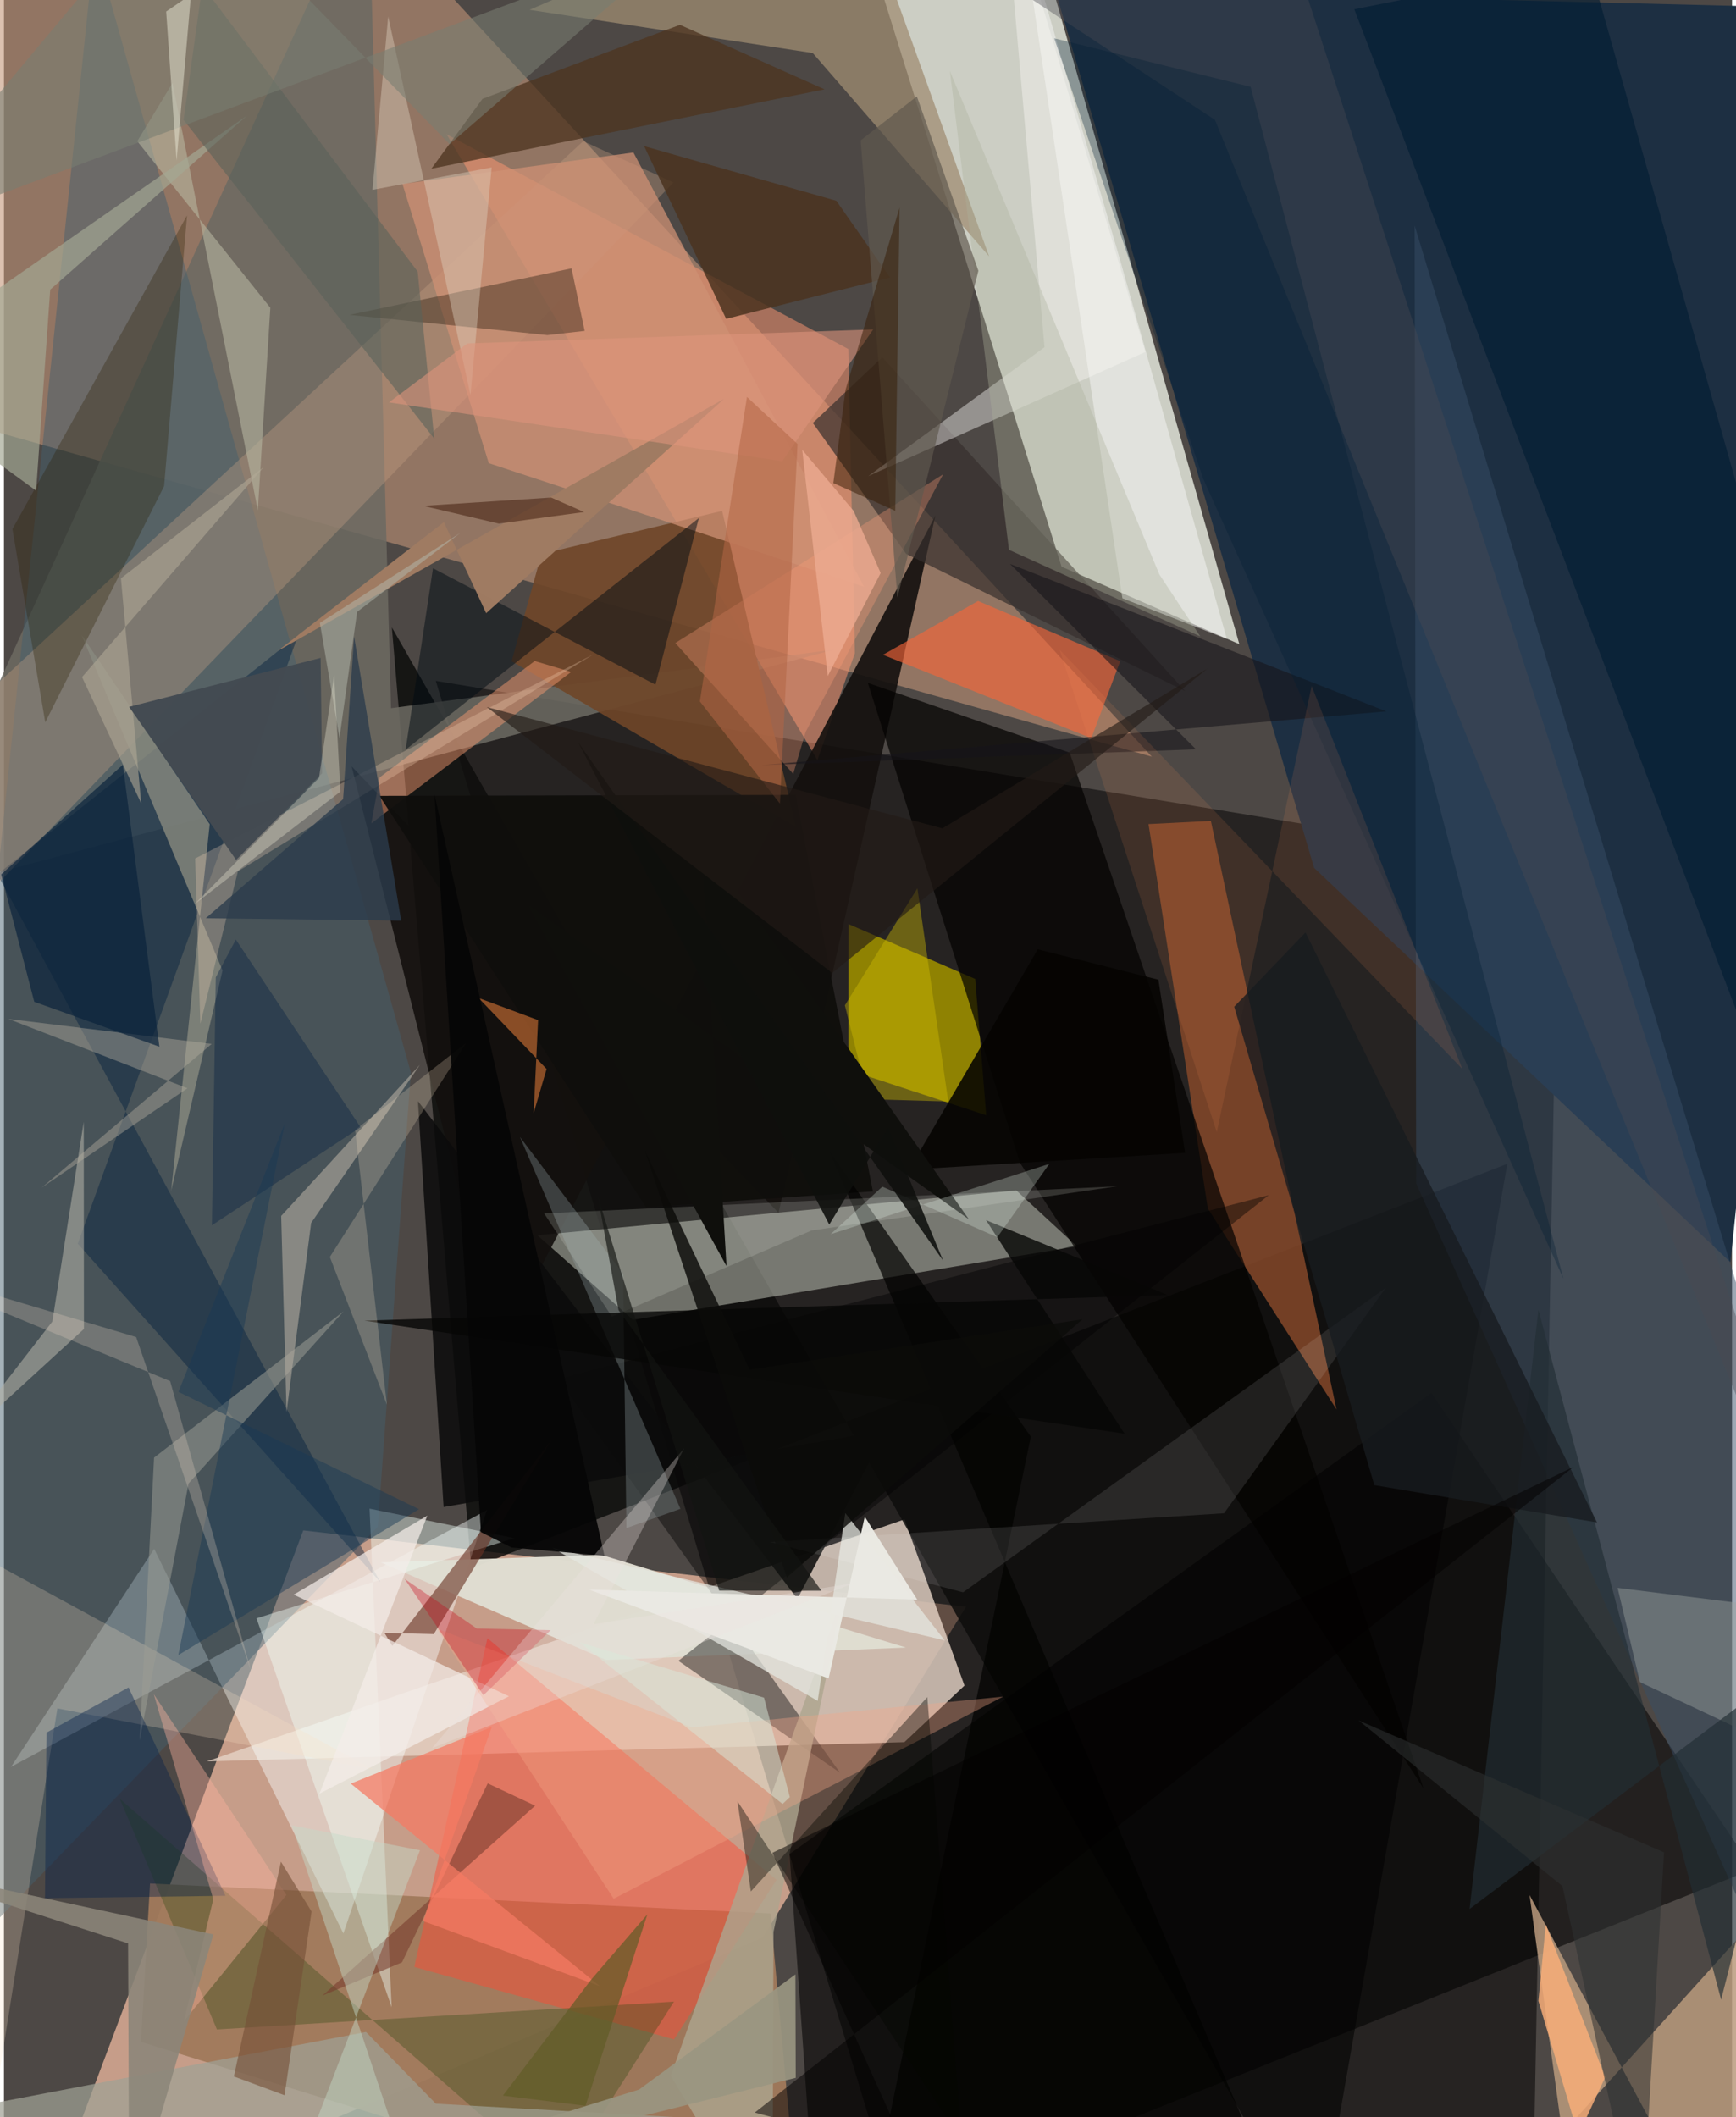 <svg xmlns="http://www.w3.org/2000/svg" width="228" height="278" viewBox="0 0 836 1024"><path fill="#4d4845" d="M0 0h836v1024H0z"/><path fill="#f8c0a6" fill-opacity=".706" d="M14.67 1086l352.4-148.862 98.326-159.996L144.805 740.2z"/><path fill="#e1e5d9" fill-opacity=".855" d="M597.64 311.57l-85.994-37.478L415.421-33.7l92.565 30.163z"/><path fill-opacity=".51" d="M437.033 1086l-228.13-756.693 542.944 89.531-11.868 631.721z"/><path fill="#c49678" fill-opacity=".584" d="M190.346-30.042L17.44-62-62 192.494 555.316 365.99z"/><path fill="#e5d2c5" fill-opacity=".808" d="M435.597 842.629l29.075-27.387-29.027-80.369L98.182 851.931z"/><path fill="#1d2f42" d="M835.22 610.512l-201.4-190.756L508.364-5.292 898 4.328z"/><path fill="#0e0d0c" fill-opacity=".851" d="M635.103 1086L187.669 303.464l38.426 455.103 501.199-195.695z"/><path fill="#aeb2a7" fill-opacity=".596" d="M258.065 597.434l46.202 40.926 214.75-35.567-29.308-27.049z"/><path fill="#a07a5b" fill-opacity=".953" d="M70.667 910.969l300.171 14.498L385.443 1086 66.256 987.61z"/><path fill="#f9ffff" fill-opacity=".431" d="M164.204 935.138l-91.539-186L3.45 854.573l230.227-124.21z"/><path fill="#918402" fill-opacity=".98" d="M469.871 473.487l-61.322-26.552-.037 70.537 66.672 21.924z"/><path fill="#6c6a61" fill-opacity=".863" d="M-49.901 434.494L176.293-62l10.958 404.515 214.568-28.36z"/><path fill="#fc9772" fill-opacity=".514" d="M411.656 315.898l-3.18-147.075L214.1 64.915 393.53 367.63z"/><path fill="#824729" fill-opacity=".867" d="M644.653 681.705l-60.783-284.65-30.17 1.524 28.713 185.97z"/><path fill-opacity=".549" d="M846.199 903.977l-452.916 181.74-13.215-188.984L690.57 673.81z"/><path fill="#ba9a7d" fill-opacity=".851" d="M869.303 903.806L828.633 1086l-90.59-169.443 15.822 115.29z"/><path fill="#ff4933" fill-opacity=".459" d="M233.88 792.337l139.902 116.85-49.642 77.194-125.625-35.046z"/><path fill="#13100e" fill-opacity=".902" d="M239.19 651.989L168.2 370.665l206.521 215.968 75.914-337.33z"/><path fill="#030201" fill-opacity=".71" d="M417.925 330.303l73.57 232.066 195.208 302.58-171.13-500.902z"/><path fill="#dfddd1" fill-opacity=".98" d="M288.882 751.99l147.467 44.878-144.972 6.017-109.003-47.175z"/><path fill="#6f4628" fill-opacity=".902" d="M347.44 247.113l35.66 152.812-137.508-80.1 14.464-51.88z"/><path fill="#445e6e" fill-opacity=".478" d="M43.885-26.72l152.962 545.406-15.988 219.776L-62 989.426z"/><path fill="#384e66" fill-opacity=".49" d="M898 817.85l-53.251 113.66-161.563-359.14-.745-463.248z"/><path fill="#001e3c" fill-opacity=".435" d="M35.71 601.538l106.652-294.392L-3.146 422.883l185.24 342.361z"/><path fill="#000100" fill-opacity=".416" d="M326.265 803.29l78.257 54.174L268.07 666.942l343.775-88.861z"/><path fill="#c7a284" fill-opacity=".341" d="M280.222 68.29l-298.88 276.683-28.346 128.085 370.896-384.79z"/><path fill="#9f8d71" fill-opacity=".741" d="M391.278 25.64L254.25 4.752 409.755-62l66.828 186.01z"/><path fill="#f1fff7" fill-opacity=".424" d="M122.174 782.72l65.375 188.102-10.688-241.137 70.024 14.284z"/><path fill="#372f2d" fill-opacity=".702" d="M391.307 204.57l33.607-31.785 146.565 161.52-135-66.427z"/><path fill="#ada58e" fill-opacity=".8" d="M322.577 1003.978L371.756 1086l.523-151.573 34.03-164.432z"/><path fill="#e5e8e1" fill-opacity=".733" d="M265.208 748.598l189.89 44.79-48.082-61.564-13.351 90.834z"/><path fill="#f76638" fill-opacity=".624" d="M526.013 357.037L425.26 316.71l45.985-26.03 68.766 29.106z"/><path fill="#28470d" fill-opacity=".322" d="M55.993 869.956l47.032 111.613 221.119-13.458-55.95 87.643z"/><path fill="#898a7f" fill-opacity=".788" d="M37.621 307.224l68.13 162.14L80.885 576l18.657-177.357z"/><path fill="#cf9074" fill-opacity=".741" d="M234.538 224.02L192.785 88.956l111.728-15.205L416.06 283.757z"/><path fill="#f39970" fill-opacity=".486" d="M177.745 398.22l96.664-73.228-17.645-5.279-75.007 56.28z"/><path fill="#0b0b0b" fill-opacity=".859" d="M426.729 691.758l-42.877 81.535-183.583-240.737 12.43 196.341z"/><path fill="#afaea4" fill-opacity=".592" d="M38.69 642.784l-62.21 56.994 46.92-60.592 15.2-96.584z"/><path fill="#fde2c6" fill-opacity=".235" d="M-15.48 1086l41.336-259.715 152.593 29.504-214.59-116.844z"/><path fill="#0f0e0c" fill-opacity=".957" d="M420.372 576.24l-37.398-191.783-201.327.474 128.955 198.956z"/><path fill="#3e2d1d" fill-opacity=".463" d="M274.587 129.804l6.34 30.255-18.048 2.034-95.764-9.793z"/><path fill="#4d3420" fill-opacity=".769" d="M396.973 43.205l-69.941-31.204-95.534 35.816-24.73 33.774z"/><path fill="#011c32" fill-opacity=".627" d="M838.202 489.109L898 445.645 766.714-18.074 653.267 4.485z"/><path fill="#9a9c93" fill-opacity=".537" d="M72.622 705.001l-6.985 136.8 23.676-124.317 74.985-83.216z"/><path fill="#f7f6f2" fill-opacity=".424" d="M418.092 230.292l134.08-60.046L483.154-62l20.234 229.955z"/><path fill="#a0a194" fill-opacity=".722" d="M208.934 1017.485l-33.797-34.68L-62 1028.112l705.108 13.683z"/><path fill="#000c14" fill-opacity=".49" d="M207.562 274.844l107.613 56.31 21.013-80.601-141.882 112.073z"/><path fill="#fe9e78" fill-opacity=".325" d="M324.786 311.013l57.04 63.285 6.033-20.35 66.48-124.556z"/><path fill="#693324" fill-opacity=".604" d="M187.897 796.087l-3.827-6.312 23.887.582 57.287-94.395z"/><path fill="#aea99d" fill-opacity=".624" d="M136.704 682.965l-2.591-94.857 67.154-73.132-52.652 76.534z"/><path fill="#020201" fill-opacity=".706" d="M496.776 694.861l-97.43-137.995 218.126 510.75L415.55 1086z"/><path fill="#2b1e00" fill-opacity=".31" d="M88.576 104.18L77.47 235.117 19.975 349.37 4.098 255.889z"/><path fill="#96a6a9" fill-opacity=".314" d="M301.123 739.065l26.135-9.294-77.662-179.887 49.928 66.206z"/><path fill="#041f4a" fill-opacity=".4" d="M107.154 916.913L60.27 816.135l-39.7 21.873-.724 80.059z"/><path fill="#9da4a0" fill-opacity=".435" d="M780.637 768.005L898 782.595v81.15l-106.558-50.176z"/><path fill="#050402" fill-opacity=".875" d="M558.487 473.838l12.92 83.773-133.524 8.105 62.235-106.57z"/><path fill="#dde1d4" fill-opacity=".188" d="M538.493 573.772l-147.78 21.36-96.605 41.696-32.8-49.945z"/><path fill="#f3ede8" fill-opacity=".722" d="M204.807 733.077l-64.632 38.19 104.111 49.158-91.657 47.088z"/><path fill="#b7b8a1" fill-opacity=".584" d="M122.825 246.817L81.542 40.128 64.487 68.312l64.381 80.544z"/><path fill="#a3a794" fill-opacity=".686" d="M117.516 55.988L-62 180.829l77.56 56.495 6.822-97.244z"/><path fill="#763b2d" fill-opacity=".576" d="M234.027 862.55l-41.456 86.568-38.53 16.106 102.94-91.887z"/><path fill="#f4a786" fill-opacity=".357" d="M294.969 918.342l188.436-97.762-150.718 14.892-123.232-47.818z"/><path fill="#fcdabe" fill-opacity=".267" d="M92.501 415.211l2.509 79.925 18.169-73.717 171.934-104.898z"/><path fill="#222e34" fill-opacity=".663" d="M830.715 967.187l42.614-167.738-164.307 123.869L742.347 633.5z"/><path fill="#fc883e" fill-opacity=".506" d="M262.504 517.028l-6.259 21.357 2.157-44.99-28.79-10.707z"/><path fill="#161519" fill-opacity=".569" d="M486.702 272.757l182.103 71.323-302.332 25.99 210.21-7.64z"/><path fill="#ffb2a0" fill-opacity=".392" d="M101.273 918.658L72.484 819.43l64.154 97.094-49.57 61.042z"/><path fill="#fff" fill-opacity=".102" d="M370.639 745.817l93.366 24.329 204.54-147.336-78.304 109.108z"/><path fill="#4b331f" fill-opacity=".847" d="M309.704 70.691l92.976 26.42 25.963 37.095-79.258 20.014z"/><path fill="#b6aea0" fill-opacity=".42" d="M100.51 504.905L2.174 492.83l86.6 33.514-70.536 48.083z"/><path fill="#070706" fill-opacity=".804" d="M475.094 590.141l67.028 103.309-367.71-54.688 388.525-12.408z"/><path fill="#f5f6f3" fill-opacity=".518" d="M540.497 127.678l-48.85-168.52 49.424 330.2 50.522 19.676z"/><path fill="#494952" fill-opacity=".384" d="M585.81 57.965L898 821.62 620.797-31.59 403.502-62z"/><path fill="#030600" fill-opacity=".396" d="M446.693 820.826l16.654 214.634-108.53-164.276 6.515 43.63z"/><path fill="#f6e1c2" fill-opacity=".227" d="M169.865 546.578l15.39 132.842-27.6-71.465 66.015-103.617z"/><path fill="#8b8679" fill-opacity=".882" d="M-62 900.593l163.32 35.022-40.704 139.97-.57-135.634z"/><path fill="#9f7b62" fill-opacity=".992" d="M233.278 296.583l115.072-103.67-215.867 121.894 80.325-62.261z"/><path fill="#09233b" fill-opacity=".682" d="M75.195 506.26l-17.68-136.38-58.858 53.028 16.002 61.634z"/><path fill="#faaf79" fill-opacity=".831" d="M761.629 1032.746l-19.287-64.956 3.559-36.979 28.766 73.799z"/><path fill="#acb29b" fill-opacity=".357" d="M578.735 307.799l-19.776-29.954L457.588 34.303l28.596 231.631z"/><path fill="#001d33" fill-opacity=".322" d="M603.09 41.981l151.323 576.514-174.216-386.858L508.098 18.52z"/><path fill="#ff9159" fill-opacity=".118" d="M632.624 331.797l72.92 185.25-194.806-202.705 75.985 233.221z"/><path fill="#e0d3c1" fill-opacity=".404" d="M225.685 190.995L235.94 80.963 178.273 91.81l7.604-83.828z"/><path fill="#f57a63" fill-opacity=".729" d="M202.684 929.113l85.657 31.556-120.568-98.012 68.247-27.432z"/><path fill="#0b2442" fill-opacity=".424" d="M102.472 472.696l-1.866 119.929 71.91-47.392-60.337-90.784z"/><path fill="#c5dac8" fill-opacity=".455" d="M207.147 1086l-67.858-203.11 61.978 12.003-53.819 140.62z"/><path fill="#183854" fill-opacity=".463" d="M200.792 729.961l-116.375-56.76 51.382-129.67-51.442 256.971z"/><path fill="#d4bf04" fill-opacity=".404" d="M441.893 429.644l-35.083 56.601 11.372 45.397 38.639 1.112z"/><path fill="#c80016" fill-opacity=".325" d="M228.71 787.64l-34.88-23.995 38.12 56.27 32.538-31.462z"/><path fill="#596259" fill-opacity=".584" d="M208.164 212.147l-8.015-80.786L95.978-6.868l-9.074 64.853z"/><path fill="#181b1f" fill-opacity=".78" d="M595.16 486.902l34.492-35.901 141.032 285.34-107.74-18.021z"/><path fill="#df957d" fill-opacity=".58" d="M376.522 223.051l43.99-63.695-196.356 6.765-37.888 28.5z"/><path fill="#0c0c09" fill-opacity=".824" d="M309.936 556.219l68.783 206.79 143.024-124.908-161.018 24.403z"/><path fill="#60594e" fill-opacity=".682" d="M471.403 130.95l-39.178 158.014-17.782-221.052 27.185-21.296z"/><path fill="#e4d4c0" fill-opacity=".267" d="M63.948 646.683l55.596 161.477-39.146-140.162L-62 609.19z"/><path fill="#060606" fill-opacity=".941" d="M290.518 752.511l-82.254-368.296 22.48 356.826 14.868 7.448z"/><path fill="#b1aa97" fill-opacity=".58" d="M37.774 327.471l28.623 61.104-9.801-108.846 69.092-53.863z"/><path fill="#eae9e3" fill-opacity=".98" d="M441.83 773.696l-158.768-4.874 115.886 42.976 17.486-78.226z"/><path fill="#eee4e0" fill-opacity=".318" d="M207.154 845.465l203.932-79.75-125.93 19.883 43.92-85.133z"/><path fill="#3b1708" fill-opacity=".494" d="M239.42 253.259l41.233-5.597-15.941-7.016-61.933 4.011z"/><path fill="#0f0f0c" d="M253.494 437.646l213.308 152.087-129.375-183.47 12.126 206.106z"/><path fill="#2c3c4c" fill-opacity=".792" d="M164.074 386.513l5.307-78.714 22.787 137.504-94.533-1.181z"/><path fill="#e2ede4" fill-opacity=".282" d="M424.938 573.935l-25.014 23.009 105.782-34.021-25.153 35.503z"/><path fill="#787e71" fill-opacity=".576" d="M87.312-62L-62 116.441 331.201-30.535 215.586 69.733z"/><path fill="#754f36" fill-opacity=".612" d="M148.828 924.57l-14.83-24.136-22.776 103.87 24.506 9.086z"/><path fill="#434a51" fill-opacity=".984" d="M112.31 415.902L60.538 341.88l92.656-23.681.7 55.838z"/><path fill="#615b27" fill-opacity=".702" d="M281.328 1018.514l-39.955-4.94 42.748-56.178 27.143-31.499z"/><path fill="#d9e9da" fill-opacity=".494" d="M278.577 794.407l98.093 78.102 3.51-3.312-12.476-48.114z"/><path fill="#ecaa90" fill-opacity=".804" d="M398.535 326.975l25.585-49.818-13.1-30.093-24.842-29.485z"/><path fill="#e9e7d4" fill-opacity=".494" d="M78.474 5.566L100.488-9.44l-8.121-14.8-8.854 101.838z"/><path fill="#131411" fill-opacity=".663" d="M297.297 633.627l-10.037-55.075L346 769.32l49.486.079z"/><path fill="#b5bbaf" fill-opacity=".494" d="M170.86 295.937l49.984-38.234-68.009 43.586 9.486 55.659z"/><path fill="#b36544" fill-opacity=".545" d="M359.44 191.984l-22.782 147.29 38.743 49.402 8.506-173.93z"/><path fill="#2e3131" fill-opacity=".553" d="M803.086 895.898L791.99 1086l-38.04-173.765-98.552-80.085z"/><path fill="#0e0f0d" fill-opacity=".878" d="M277.746 358.942l121.51 233.337 28.428-46.937 26.637 64.374z"/><path fill="#efecd7" fill-opacity=".337" d="M92.374 437.18l60.03-60.92 7.333-49.837 3.028 56.457z"/><path fill="#020101" fill-opacity=".51" d="M437.212 1041.512l-73.985-19.744 396.16-312.323L371.74 896.14z"/><path fill="#361c05" fill-opacity=".51" d="M407.111 188.604l26.152-88.173-2.078 146.64-29.957-13.44z"/><path fill="#221b15" fill-opacity=".62" d="M233.576 341.987l220.397 58.668 128.219-77.264-181.494 147.192z"/><path fill="#999681" fill-opacity=".914" d="M88.707 1078.157l294.331-73.175-.152-50.038-75.616 55.69z"/></svg>